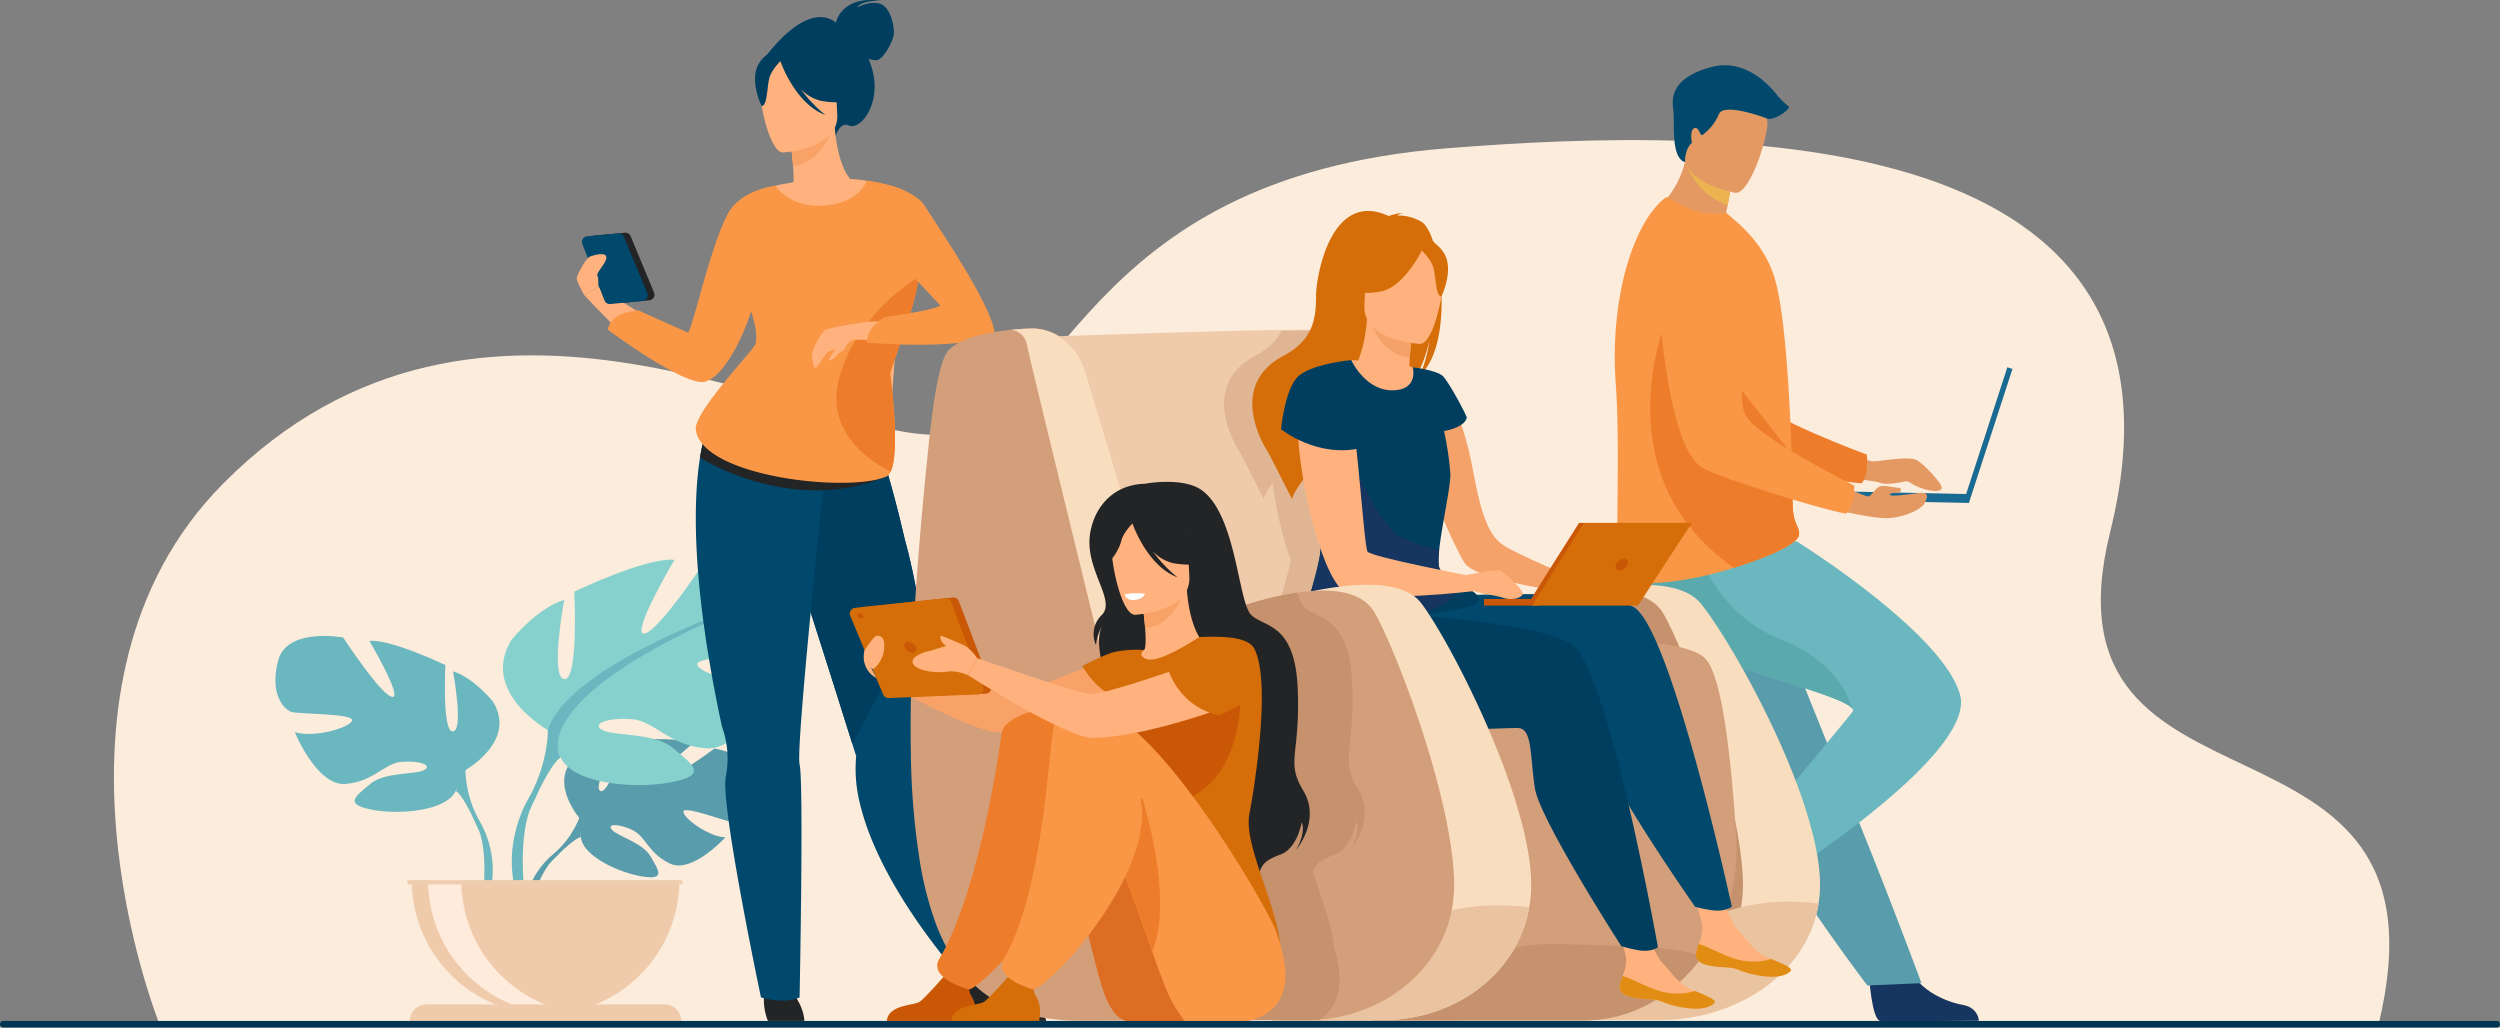 <svg xmlns="http://www.w3.org/2000/svg" width="847" height="348.131" viewBox="0 0 847 348.131">
    <rect x="0" y="0" width="847" height="348.131" fill="#808080" stroke="none"/>
    <defs>
        <style>
            .cls-2{fill:#599dad}.cls-3{fill:#6bb7bf}.cls-5{fill:#efcbab}.cls-8{fill:#163560}.cls-9{fill:#e49963}.cls-10{fill:#ed7d2b}.cls-12{fill:#f99746}.cls-14{fill:#196a93}.cls-15{fill:#00486c}.cls-16{fill:#232426}.cls-17{fill:#003e5f}.cls-18{fill:#ffb27d}.cls-19{fill:#f9a267}.cls-20{fill:#f9ddbf}.cls-21{fill:#c6916d}.cls-22{fill:#eac3a0}.cls-24{fill:#d39e7a}.cls-25{fill:#f4a269}.cls-26{fill:#e18c12}.cls-27{fill:#d56e09}.cls-28{fill:#ca5705}
        </style>
    </defs>
    <g id="Group_20594" transform="translate(-139.497 -265.116)">
        <g id="Group_20593" transform="translate(139.497 265.116)">
            <path id="Path_13430" fill="#fcecdb" d="M282.162 721.119s-46.381-114.681 21.472-183.158c87.518-88.322 200.615-14.5 243.052-16.648s44.827-86.9 171.624-97.02c98.04-7.826 259.049-8.443 224.7 130.014-26.116 105.267 119.185 50.742 90.894 167.034z" transform="translate(-228.092 -374.053)"/>
            <g id="Group_20583" transform="translate(93.294 187.435)">
                <g id="Group_20578" transform="translate(84.321 62.976)">
                    <path id="Path_13431" d="M774.508 1116.974s-11.035-12.874-.681-21.052c0 0 7.564-4.579 13.731-4.207 0 0-8.739 14.654-5.912 16.112s8.561-17.031 8.561-17.031 17.212-1.669 22.749.993c0 0-14.714 12.041-11.615 12.758s18.992-11.1 18.992-11.1 16.02 2.726 15.166 12.5-6.374 12.79-8.8 12.531-16.618-5.677-16.927-3.69 8.233 8.484 14.216 8.788c0 0-11.294 12.456-18.8 8.861s-8.148-9.293-12.826-11.43-8.673-2.131-6.742.048 10.4 4.3 13.076 9.031 5.077 7.926-2.689 6.757-20.389-6.851-20.944-13.358z" class="cls-2" transform="translate(-755.856 -1090.279)"/>
                    <g id="Group_20577" transform="translate(0 15.852)">
                        <path id="Path_13432" d="M817.137 1142.592s-43.511-1.677-53.12 10.767a31.468 31.468 0 0 1-8.664 12.16l-1.019 2.778s7.54-7.95 10.237-8.43c0 0-4.219-15.417 52.566-17.275z" class="cls-2" transform="translate(-745.365 -1142.517)"/>
                        <path id="Path_13433" d="M734.767 1215.8s-9.339 6.907-9.988 19.248l1.7.152s2.983-12.761 8.374-17.751-.086-1.649-.086-1.649z" class="cls-2" transform="translate(-724.779 -1192.799)"/>
                    </g>
                </g>
                <g id="Group_20580" transform="translate(0 28.022)">
                    <path id="Path_13434" d="M511.313 1020.555s17.554-9.831 9.362-23.172c0 0-6.554-8.192-13.575-10.3 0 0 3.745 19.895 0 20.363s-2.575-22.469-2.575-22.469-18.49-8.894-25.746-8.192c0 0 11.469 19.427 7.724 18.959s-16.619-20.129-16.619-20.129-18.959-3.511-22 7.724 1.872 16.852 4.681 17.554 20.831.468 20.363 2.809-12.639 6.086-19.427 3.979c0 0 7.49 18.49 17.32 17.554s12.873-7.021 18.959-7.49 10.533 1.17 7.49 2.809-13.341.537-18.256 4.715-8.894 6.753.234 8.626 25.513.7 28.789-6.319z" class="cls-3" transform="translate(-446.922 -975.096)"/>
                    <g id="Group_20579" transform="translate(9.62 11.754)">
                        <path id="Path_13435" d="M478.623 1013.829s49.153 15.916 54.77 33.7a37.334 37.334 0 0 0 4.681 17.086v3.511s-5.149-11.937-7.958-13.576c0 .005 11.001-15.443-51.493-40.721z" class="cls-3" transform="translate(-478.623 -1013.829)"/>
                        <path id="Path_13436" d="M669.137 1176.181s7.58 11.511 3.259 25.523l-1.95-.524s1.893-15.433-2.073-23.195.764-1.804.764-1.804z" class="cls-3" transform="translate(-609.686 -1125.391)"/>
                    </g>
                </g>
                <g id="Group_20582" transform="translate(77.105)">
                    <path id="Path_13437" fill="#86d1cd" d="M716.214 942.681s-23.14-12.958-12.341-30.545c0 0 8.639-10.8 17.895-13.575 0 0-4.937 26.225 0 26.842s3.393-29.619 3.393-29.619 24.374-11.725 33.939-10.8c0 0-15.118 25.608-10.182 24.991s21.906-26.534 21.906-26.534 24.991-4.628 29 10.182-2.468 22.214-6.171 23.14-27.459.617-26.842 3.7 16.661 8.022 25.608 5.245c0 0-9.873 24.374-22.832 23.14s-16.969-9.256-24.991-9.873-13.884 1.543-9.873 3.7 17.586.708 24.065 6.216 11.724 8.9-.309 11.37-33.63.926-37.95-8.33z" transform="translate(-701.002 -882.758)"/>
                    <g id="Group_20581" transform="translate(2.991 15.494)">
                        <path id="Path_13438" d="M809.163 933.815s-64.792 20.98-72.2 44.429c0 0 .308 10.49-6.171 22.523v4.628s6.788-15.735 10.49-17.894c.004-.001-14.497-20.365 67.881-53.686z" class="cls-3" transform="translate(-724.745 -933.815)"/>
                        <path id="Path_13439" d="M716.908 1147.824s-9.992 15.173-4.3 33.644l2.57-.69s-2.5-20.344 2.732-30.575-1.002-2.379-1.002-2.379z" class="cls-3" transform="translate(-710.857 -1080.873)"/>
                    </g>
                </g>
                <path id="Path_13440" d="M644.523 1293.247a45.328 45.328 0 0 0 45.328-45.327h-90.656a45.328 45.328 0 0 0 45.328 45.327z" class="cls-5" transform="translate(-552.985 -1137.105)"/>
                <path id="Path_13441" fill="#ffebdc" d="M668.357 1292.9a45.359 45.359 0 0 1-50.957-44.981h11.261a45.335 45.335 0 0 0 39.696 44.981z" transform="translate(-565.665 -1137.103)"/>
                <path id="Path_13442" d="M689.04 1392.049h-91.907a5.592 5.592 0 0 1 5.592-5.592h80.723a5.592 5.592 0 0 1 5.592 5.592z" class="cls-5" transform="translate(-551.549 -1233.6)"/>
                <path id="Rectangle_17406" fill="#efcdaf" d="M0 0H93.176V1.39H0z" transform="translate(44.72 110.815)"/>
            </g>
            <g id="Group_20585" transform="translate(547.082 22.108)">
                <path id="Path_13443" d="M2226.114 1343.137s.939 15.151 3.871 15.369c.39.029 14.867.029 14.867.029l18.481-.107s-.121-4.453-5.523-5.394-14.444-4.738-17.716-11.878c-3.443-7.513-13.98 1.981-13.98 1.981z" class="cls-8" transform="translate(-2139.973 -1034.704)"/>
                <path id="Path_13444" d="M2186.112 763.87s8.725 4.961 11.167 4.961 12.03-1.854 14.7-.488 7.51 6.86 8.418 8.655c1.632 3.227-6.57 1.8-10.448-.947a2.443 2.443 0 0 0-1.937-.4c-2.008.438-6.18 1.2-8.194.451-2.708-1-16.976-2.116-16.976-2.116z" class="cls-9" transform="translate(-2109.834 -634.622)"/>
                <path id="Path_13445" d="M1974.874 520.615s9.044 64.283 24.02 70.04c7.39 2.841 40.049 9.281 49.71 9.928 0 0 2.367-1.92 1.79-9.735 0 0-34.216-12.562-39.077-19.393-7.235-10.167 4.491-41.536-4.587-51.085s-24.368-13.653-31.856.245z" class="cls-10" transform="translate(-1964.976 -458.937)"/>
                <path id="Path_13446" d="M1958.413 900.856a112.693 112.693 0 0 0 8.835 12.641c9.721 12.271 20.3 22.39 22.146 31.954a43.269 43.269 0 0 0 1.709 6.122c.77 2.191 1.721 4.494 2.82 6.876 4.125 8.96 10.293 19 16.453 28.127 10.647 15.777 20.659 28.941 20.659 28.941l18.361-.783c-.735-1.84-8.743-23.624-19.456-50.245l-13.439-33.388q-.892-2.221-1.778-4.416c-1.364-3.392-2.707-6.732-4.019-9.984-10.058-25-18.071-44.9-18.071-44.9s-40.2-15.229-44.379-5.361c-3.442 8.137-.638 16.107 10.159 34.416z" class="cls-2" transform="translate(-1945.468 -703.747)"/>
                <path id="Path_13447" d="M2059.351 1211.692s-12.771 8.206-11.532 10.872c.165.354 7.223 12.995 7.223 12.995l9.1 16.084s3.829-2.276 2.018-7.452-2.9-14.921 1.734-21.259c4.883-6.668-8.543-11.24-8.543-11.24z" class="cls-8" transform="translate(-2015.727 -946.544)"/>
                <path id="Path_13448" d="M1995.165 987.706s-7.981-7.04-9.389-12.2c0 0 32.888-39.4 40.022-48.237.327-.4.244-.85-.188-1.338-5.386-6.073-65.226-18.418-73.046-30.586a37.7 37.7 0 0 1-5.054-11.65 27.544 27.544 0 0 1-.371-12.553l59.762-1.729s49.758 30.982 55.394 52.107-67.13 66.186-67.13 66.186z" class="cls-3" transform="translate(-1945.292 -708.133)"/>
                <path id="Path_13449" fill="#5aa9ad" d="M2027.67 932.177c-5.385-6.073-65.226-18.418-73.046-30.586a37.7 37.7 0 0 1-5.054-11.65v-7.563l25.4-3.995s7.2 22.164 28.536 30.475c19.981 7.785 23.765 21.599 24.164 23.319z" transform="translate(-1947.351 -714.384)"/>
                <path id="Path_13450" d="M2017.64 463.84c-12.09 3.125-32.132-8.076-32.132-8.076s7.782-5.231 10.666-16.72c.147-.579.277-1.172.4-1.781 1.267-.269 3.654-.776 6.209-1.316l9.234 8.273a79.483 79.483 0 0 1-1.365 9.339c-.2 1.031-.429 2.136-.7 3.314a28.481 28.481 0 0 1 7.688 6.967z" class="cls-9" transform="translate(-1972.383 -406.213)"/>
                <path id="Path_13451" d="M1942.583 548.455c1.731 23.291-.546 58.714 1.418 64.848 1.7 5.293 21.013 2.147 28.724.379 2.854-.654 6.31-1.588 9.881-2.692 9.958-3.084 20.81-7.487 21.974-10.756a2.72 2.72 0 0 0 .107-.376 2.985 2.985 0 0 0-.021-1.37c-.388-1.666-1.883-3.469-2.06-7.594-.2-4.606-.167-10.031-.34-15.864-.009-.657-.017-1.373-.089-2.027v-.239c0-.126-.006-.248-.009-.373-.167-6.5-.508-13.344-.9-20.126-.25-4.26-.54-8.478-.875-12.52-.869-10.434-2.039-19.712-3.588-25.578-2.531-9.562-8.114-15.8-13.2-20.368l-3.675-3.153a21.25 21.25 0 0 1-13.335-1.776c-4.746-2.254-6.386-3.869-7.212-3.26-10.961 8.457-18.845 34.372-16.8 62.845z" class="cls-12" transform="translate(-1942.259 -440.715)"/>
                <path id="Path_13452" d="M2010.169 692.741c9.959-3.084 20.81-7.487 21.974-10.756a2.689 2.689 0 0 0 .108-.376c-.006-.457-.012-.914-.021-1.37-.388-1.666-1.884-3.469-2.06-7.594-.2-4.606-.167-10.031-.341-15.864-.009-.657-.017-1.373-.089-2.026v-.239c0-.125-.006-.247-.009-.373l-40.26-51.293s-27.071 56.35 20.698 89.891z" class="cls-10" transform="translate(-1969.822 -522.466)"/>
                <path id="Path_13453" fill="#ebb451" d="M2036.494 444.22a79.526 79.526 0 0 1-1.366 9.339c-9.018-2.914-13.107-11.06-14.473-14.515.147-.579.277-1.172.4-1.781 1.266-.269 3.654-.776 6.209-1.316z" transform="translate(-1996.864 -406.213)"/>
                <path id="Path_13454" d="M2036.427 400.1s-19.665-3.282-17.433-15.5 1.2-20.865 13.847-19.286 14.231 6.684 14.478 10.943-5.719 24.384-10.892 23.843z" class="cls-9" transform="translate(-1995.585 -356.889)"/>
                <g id="Group_20584" transform="translate(69.891 102.317)">
                    <path id="Rectangle_17407" d="M0 0H1.823V47.746H0z" class="cls-14" transform="rotate(-161.99 28.687 19.02)"/>
                    <path id="Rectangle_17408" d="M0 0H50.103V2.997H0z" class="cls-14" transform="rotate(-178.777 25.291 22.72)"/>
                </g>
                <path id="Path_13455" d="M2175.873 810.067s16.095 4.244 22.131 3.8 11.056-3.316 11.815-4.815 2.355-4.157-1.754-3.666-9.719 1.364-9.893.574 3.35-.714 3.35-.714 1.065-1.549-.276-1.6-5.253-1.118-6.706-.391-2.794 3.409-3.856 3.3-13.469-5.589-13.469-5.589z" class="cls-9" transform="translate(-2104.979 -660.454)"/>
                <path id="Path_13456" d="M1988.025 532.724s1.9 64.888 16.153 72.262c7.031 3.639 38.781 13.64 48.312 15.348 0 0 2.564-1.647 2.853-9.478 0 0-32.623-16.257-36.7-23.583-6.069-10.9 9.043-40.788 1.073-51.28s-22.716-16.257-31.691-3.269z" class="cls-12" transform="translate(-1974.136 -468.408)"/>
                <path id="Path_13457" d="M2011.141 370.8s-.225-4.191 2.361-6.592c0 0-.9-4.2.762-4.895s2.009 2.84 2.77 2.286a16.974 16.974 0 0 0 5.61-7.065c1.455-3.879 14.766.819 16.318 1.518s6.538-1.864 7.508-3.942a29.2 29.2 0 0 1-4.017-3.878c-1.246-1.662-9.974-12.883-22.164-9.7s-13.853 9-13.16 13.991-.981 16.603 4.012 18.277z" class="cls-15" transform="translate(-1987.35 -337.968)"/>
            </g>
            <g id="Group_20586" transform="translate(195.394)">
                <path id="Path_13458" d="M798.517 525.918l10.492-1a1.927 1.927 0 0 1 1.962 1.179l7.921 19.067a1.926 1.926 0 0 1-1.6 2.656l-10.917 1.043a1.927 1.927 0 0 1-1.976-1.214l-7.5-19.108a1.927 1.927 0 0 1 1.618-2.623z" class="cls-16" transform="translate(-792.704 -446.069)"/>
                <path id="Path_13459" d="M1069.392 934.721l-5.568 2.955s-30.1-31.92-37.34-62.55a47.629 47.629 0 0 1-1.26-15.98s-.437-1.387-1.2-3.84l-.1-.327c-.335-1.076-.737-2.342-1.184-3.776-1.453-4.629-3.45-10.963-5.725-18.173-5.24-16.595-17.223-54.021-22.344-69.588l36.805-13.316s4.181 9.533 10.188 35.444c.925 3.382 1.852 7.122 2.718 11.2.982 4.615 1.9 9.661 2.66 15.113a232.063 232.063 0 0 1 2.207 31.025c.02 4.636-.093 9.444-.368 14.4a63.552 63.552 0 0 0 1.353 14c4.631 25.206 19.158 63.413 19.158 63.413z" class="cls-15" transform="translate(-930.543 -602.939)"/>
                <path id="Path_13460" d="M1238.291 1369.452h-29.756s-1.112-4.746.842-7.976c1.729-2.857 1.066-4.485-.214-6.849a11.558 11.558 0 0 0 5.012.944 10.486 10.486 0 0 0 4.425-1.557c1.281 1.46 6.764 7.675 8.478 8.906 1.943 1.398 10.614.901 11.213 6.532z" class="cls-16" transform="translate(-1079.289 -1023.568)"/>
                <path id="Path_13461" d="M1047.036 811.878l-23.117 43.1c-.335-1.076-.737-2.342-1.184-3.776-1.453-4.629-3.45-10.963-5.725-18.173-5.24-16.595-17.223-54.021-22.344-69.588l36.805-13.316s4.181 9.533 10.188 35.444c.925 3.382 1.852 7.122 2.718 11.2.981 4.611 1.897 9.657 2.659 15.109z" class="cls-17" transform="translate(-930.543 -602.939)"/>
                <path id="Path_13462" d="M805.56 602.032c-.185.159-9-8.857-13.714-13.852l4.717-2.872 25.758 16.17z" class="cls-18" transform="translate(-789.272 -488.14)"/>
                <path id="Path_13463" d="M992.415 1371.122a19.249 19.249 0 0 0 1.247 9.315h12.329s.092-3.681-3.048-8.3-10.528-1.015-10.528-1.015z" class="cls-16" transform="translate(-928.891 -1034.553)"/>
                <path id="Path_13464" d="M1018.465 272.781c.167-.788 2.268-9.228 15.364-7.409 0 0-6.535-.351-8.13 2.271 0 0 4.964-2.719 8.319-.982s4.357 8.318 4.023 10.368-3.455 8.3-5.805 8.469a6.977 6.977 0 0 1-2.73-.471 31.035 31.035 0 0 1 1.205 3.426c3.339 11.567-3.831 21.056-8.029 19.14-2.692-1.229-4.327 3.445-4.327 3.445l-23.541-26.953s13.686-19.076 23.651-11.304z" class="cls-17" transform="translate(-930.645 -265.116)"/>
                <path id="Path_13465" d="M993.358 444.364a33.632 33.632 0 0 0 11.756 5c18.12 4.187 25.064-11.128 27.673-21.641a15.577 15.577 0 0 0-6.139-1.886c-1.31-.154-2.687-.257-3.828-.313-2.035-1.559-5.066-7.937-5.737-17.841l-.852.229-14.281 3.909s.654 4.54.975 8.831c.248 3.357.287 6.566-.349 7.351-1.114.242-1.783.4-1.783.4a.036.036 0 0 1-.007.013 91.925 91.925 0 0 0-7.428 15.948z" class="cls-18" transform="translate(-929.632 -364.421)"/>
                <path id="Path_13466" d="M1021.666 412.358s.656 4.536.974 8.831c8.091-.81 11.846-8.513 13.308-12.739z" class="cls-19" transform="translate(-949.349 -364.953)"/>
                <path id="Path_13467" d="M995.347 359.688s19.2-1.059 18.36-13.009 1.067-20.134-11.231-19.962-14.355 4.9-15.043 8.956 2.896 23.983 7.914 24.015z" class="cls-18" transform="translate(-925.445 -308.021)"/>
                <path id="Path_13468" d="M984.114 323.337c2.707-3.807 5-3.179 6.337-2.189a13.442 13.442 0 0 1 17.438 1.522 22.882 22.882 0 0 0 8.433 12.949s-3.341 2.41-11.55.916a13.733 13.733 0 0 1-6.851-4.037 44.853 44.853 0 0 0 8.376 8.854c-9.946-3.759-14.773-16.872-15.26-18.261-1.1 1.136-3.24 3.586-3.783 5.875-.738 3.111-.719 9.406-2.559 9.323-.001.001-4.641-9.243-.581-14.952z" class="cls-17" transform="translate(-922.033 -302.37)"/>
                <path id="Path_13469" d="M950.454 467.025s31.285-7.6 44.889 3.624l-6.8 94.813-61.186-14.781s1.722-6 13.454-21.953 6.631-39.355 9.643-61.703z" class="cls-18" transform="translate(-883.661 -404.002)"/>
                <path id="Path_13470" d="M960.992 744.56s-.036.321-.1.934c-.028.263-.064.582-.1.953-.263 2.457-.761 7.173-1.4 13.3-1.679 16.08-4.314 41.906-6.109 62.292-1.4 15.938-2.3 28.553-1.815 30.578 1.449 6.095 0 78.958 0 78.958-5.2 2.494-13.085 0-13.085 0s-13.852-65.66-11.913-74.786a31.43 31.43 0 0 0-1.3-16.916c-10.755-50.088-9.578-77.848-7.442-91.138a56.009 56.009 0 0 1 1.84-8.115 16.94 16.94 0 0 1 .737-1.994 50.619 50.619 0 0 1 40.687 5.934z" class="cls-15" transform="translate(-875.96 -593.654)"/>
                <path id="Path_13471" d="M984.11 758.927a60.349 60.349 0 0 1-21.46 4.638 71.919 71.919 0 0 1-17.659-1.676 81.309 81.309 0 0 1-24-9.337 56.024 56.024 0 0 1 1.84-8.115c7.223-5.142 25.081-.222 39.67 5.234q.781.295 1.554.59c11.173 4.272 20.055 8.666 20.055 8.666z" class="cls-16" transform="translate(-879.225 -597.468)"/>
                <path id="Path_13472" d="M923.61 499.352c-1.509 11.406-7.552 25.364-9.71 32.877 0 0 3.607 26.084.163 33.246a3.168 3.168 0 0 1-1.469 1.646c-12.758 5.557-62.444.161-64.541-15.867-.762-5.823 18.925-26.308 20.072-28.793.477-1.028.984-4.361-1.324-11.268-3.272 10.087-9.314 21.734-15.393 23.721-6.679 2.186-33.091-17.5-33.091-17.5s-.152-2.391 3.186-4.652c2.147-1.454 7.078-1.944 7.078-1.944l16.889 7.558c2.119-3.626 7.4-28.716 13.3-40.041 4.433-8.514 16.268-9.747 16.268-9.747s4.926 7.813 16.839 6.7 14.092-8.4 14.092-8.4 10.566 1.4 13.821 4.031c.561.463 5.801 13.49 3.82 28.433z" class="cls-12" transform="translate(-807.71 -405.662)"/>
                <path id="Path_13473" d="M1091.424 606.724s3.607 26.084.163 33.246c-9.3-4.666-21.41-14.736-17.723-30.472 5.355-22.862 27.27-35.651 27.27-35.651-1.509 11.406-7.552 25.364-9.71 32.877z" class="cls-10" transform="translate(-985.234 -480.157)"/>
                <path id="Path_13474" d="M1064.49 624.409s-13.232 1.918-14.288 2.9-4.707 6.727-4.257 8.724.4 4.054 1.213 3.912 3.452-5.215 4.451-5.448 1.822-.917 1.943-.471-2.031 2.58-1.925 3.187 1.8-.1 2.562-1.281 2.661-1.761 2.946-2.494 1.6-3.163 3.378-3.051 3.977-5.978 3.977-5.978z" class="cls-18" transform="translate(-966.234 -515.375)"/>
                <path id="Path_13475" d="M1109.9 622.692l-12.874.521-4.405 6 17.51.586z" class="cls-18" transform="translate(-998.774 -514.179)"/>
                <path id="Path_13476" d="M1107.14 466.9s15.345 1.821 19.57 8.4c5.342 8.32 24.215 35.911 23.809 44.261 0 0-11.758 4.684-43.367 2.173 0 0-.574-4.781 6.075-8.617 0 0 16.969-2.324 18.839-3.971l-12.6-13.389z" class="cls-12" transform="translate(-1008.884 -405.662)"/>
                <path id="Path_13477" d="M790.985 526.6l10.492-1a1.926 1.926 0 0 1 1.962 1.179l7.921 19.067a1.926 1.926 0 0 1-1.6 2.656l-10.917 1.043a1.926 1.926 0 0 1-1.976-1.214l-7.5-19.107a1.926 1.926 0 0 1 1.618-2.624z" class="cls-15" transform="translate(-787.458 -446.546)"/>
                <path id="Path_13478" d="M785.938 562.757s-2.771-4.779-2.563-5.956 3.075-6.638 4.548-7.18c2.631-.97 6.326-1.57 5.31 1.2-.671 1.829-3.325 4.479-2.863 5.31s.285 3.754.285 3.754z" class="cls-18" transform="translate(-783.364 -462.717)"/>
            </g>
            <g id="Group_20591" transform="translate(308.509 71.482)">
                <path id="Path_13479" d="M1932.209 1025.961c-3.759 24.092-28.345 39.435-53.562 39.435H1828.7l3.906-140.425s47.655-15.3 59.624-.745c10.486 12.747 38.923 63.206 40.418 93.071a42.215 42.215 0 0 1-.439 8.664z" class="cls-20" transform="translate(-1624.59 -791.315)"/>
                <path id="Path_13480" d="M1732.883 945.243s67.377-34.391 80.139-11.926c6.777 11.928 25.424 59.516 26.8 89.381 1.338 29.018-23.8 48.1-49.664 48.1h-45.931z" class="cls-21" transform="translate(-1557.85 -796.717)"/>
                <path id="Path_13481" d="M1440.632 760.671c-.568 2.923-6.023 5.635-14.118 8.034q-2.14.635-4.513 1.241c-27.552 7.037-76.354 10.966-81.006 8.89-6.428-2.868-45.879-143.037-45.879-143.037s37.659-1.415 67.567-2.105c10.232-.233 19.554-.382 26.153-.363a16.261 16.261 0 0 1 2.269.158 10.772 10.772 0 0 1 6.655 3.4c4.815 5.175 6.009 15.4 10.467 26.694 4.408 11.171 9.818 25.112 14.949 38.948 1.322 3.565 2.626 7.123 3.89 10.627q.536 1.483 1.061 2.951c7.583 21.223 13.423 39.827 12.505 44.562z" class="cls-5" transform="translate(-1252.931 -593.07)"/>
                <path id="Path_13482" d="M1990.616 1272.385c-3.759 24.092-28.345 39.435-53.562 39.435h-24.5c16.339-11.074 31.111-45.201 78.062-39.435z" class="cls-22" transform="translate(-1682.997 -1037.739)"/>
                <path id="Path_13483" fill="#e0b594" d="M1575.1 716.479c-1.252-.205-2.867-.471-4.7-.781a4.276 4.276 0 0 1-.865-1.177c-.737-1.621-.233-6.278.613-11.62-5.131-13.836-10.542-27.777-14.949-38.948-4.458-11.3-5.652-21.518-10.467-26.694a10.771 10.771 0 0 0-6.655-3.4c-3.976.055-8.173.125-12.5.2-1.538 3.05-4.189 5.928-8.769 8.339-20.432 10.755-5.275 32.919-5.275 32.919.147.1 8.109 15.925 8.109 15.925-.028-1.106 1.044-3.083 2.881-5.6 1.355 9.461 3.56 19.122 6.2 26.037-1.444 7.306-5.148 18.188-7.132 26.511-1.587 6.638-2.077 11.642.543 11.888a5.975 5.975 0 0 0 .972 0 13.528 13.528 0 0 0 1.6 7.278c5.12 9.9 29.752 11.681 48.791 11.716 8.1-2.4 13.551-5.112 14.118-8.034.906-4.738-4.934-23.338-12.515-44.559z" transform="translate(-1399.902 -593.436)"/>
                <path id="Path_13484" d="M1705.878 1086.173c-9.642 13.4-24.43 21.981-40.9 21.715l-70.819.036-33.93.017 38.171-125.728s96.623-9.613 108.536 3.206c5.533 5.951 8.638 32.9 10.378 60.069a62.759 62.759 0 0 1-11.436 40.685z" class="cls-24" transform="translate(-1437.588 -833.668)"/>
                <path id="Path_13485" d="M1783.755 1323.114c-9.642 13.4-24.43 21.981-40.9 21.715l-70.819.036c8.333-7 34.542-26.846 62.6-25.907 21.272.712 38.164.408 49.119 4.156z" class="cls-21" transform="translate(-1515.465 -1070.609)"/>
                <g id="Group_20590" transform="translate(115.788)">
                    <path id="Path_13486" d="M1727.861 700.181s5.884 8.707 9.24 27.011c2.939 16.031 5.516 21.95 9.761 25.237s27.894 12.994 27.894 12.994l-1.768 4.143s-34.663-4.721-38.556-10.514-18.738-40.021-17.585-47.9 11.014-10.971 11.014-10.971z" class="cls-25" transform="translate(-1662.423 -639.634)"/>
                    <g id="Group_20587" transform="translate(148.453 227.811)">
                        <path id="Path_13487" d="M2028.708 1275.308c-.312 3.381 4.4 4.2 9.845 4.474s3.8 1.388 11.274 2.741 10.464-.691 11-1.7c.482-.9-2.991-2.3-6.693-3.879-.466-.2-.932-.4-1.4-.605-4.166-1.832-6.5-5.568-9.75-9.032-3.077-3.281-6-13.786-6-13.786l-10.151-2.168s2.85 9.454 3.839 13.491c.582 2.374-.277 5.028-1.039 7.048a13.288 13.288 0 0 0-.925 3.416z" class="cls-18" transform="translate(-2026.842 -1251.354)"/>
                        <path id="Path_13488" d="M2042.8 1326.924c5.451.272 3.8 1.388 11.274 2.741s10.464-.691 11-1.7c.482-.9-2.991-2.3-6.693-3.879l-.057.063a21.272 21.272 0 0 1-11.315.135c-4.942-1.342-9.72-4.295-13.124-5.249a13.279 13.279 0 0 0-.934 3.415c-.303 3.381 4.403 4.203 9.849 4.474z" class="cls-26" transform="translate(-2031.093 -1298.496)"/>
                    </g>
                    <path id="Path_13489" d="M1669.5 916.163s67.456-5.077 80.155 2.938 33.067 101.371 33.067 101.371a8.285 8.285 0 0 1-4.065 1.311c-2.611.283-8.362-1.252-8.362-1.252s-29.271-41.771-31.333-52.294-1.558-19.913-6.253-20.164-63.219 7.115-72.072-8.481-1.534-31.033-1.534-31.033z" class="cls-15" transform="translate(-1620.271 -784.775)"/>
                    <g id="Group_20588" transform="translate(122.641 238.645)">
                        <path id="Path_13490" d="M1943.652 1311.011c-.312 3.381 4.394 4.2 9.846 4.474s3.8 1.388 11.274 2.741 10.463-.692 11-1.7c.481-.9-2.991-2.3-6.693-3.879-.466-.2-.932-.4-1.4-.605-4.166-1.831-6.5-5.567-9.751-9.031-3.076-3.281-6-13.786-6-13.786l-10.151-2.168s2.85 9.454 3.84 13.491c.582 2.374-.277 5.028-1.039 7.048a13.27 13.27 0 0 0-.926 3.415z" class="cls-18" transform="translate(-1941.785 -1287.057)"/>
                        <path id="Path_13491" d="M1957.75 1362.627c5.451.272 3.8 1.388 11.274 2.741s10.464-.692 11-1.7c.481-.9-2.992-2.3-6.693-3.879l-.058.063a21.27 21.27 0 0 1-11.315.135c-4.942-1.342-9.72-4.295-13.124-5.249a13.25 13.25 0 0 0-.934 3.416c-.308 3.379 4.4 4.201 9.85 4.473z" class="cls-26" transform="translate(-1946.037 -1334.198)"/>
                    </g>
                    <path id="Path_13492" d="M1612.568 947.392s59.924 2.836 72.3 11.339 29.1 102.581 29.1 102.581a8.287 8.287 0 0 1-4.113 1.152c-2.62.181-8.306-1.577-8.306-1.577s-27.623-42.878-29.274-53.473-.782-19.958-5.464-20.393-63.448 4.649-71.687-11.279 17.444-28.35 17.444-28.35z" class="cls-17" transform="translate(-1576.548 -811.824)"/>
                    <path id="Path_13493" d="M1595.028 504.367a15.539 15.539 0 0 0-8.286-2.165 3.932 3.932 0 0 1 1.826-.722c-1.423-.31-4.724.9-4.724.9-19.469-9.032-24.572 20.182-24.608 27.046s-.513 14.735-10.9 20.2c-20.432 10.754-5.275 32.917-5.275 32.917.148.1 8.111 15.927 8.111 15.927-.136-5.558 27.3-33.01 41.175-40.854 3.555-4.55 5.267-12.892 5.4-13.549-1 6.638-2.4 10.306-3.556 12.347 11.951-9.614 7.886-47.396.837-52.047z" class="cls-27" transform="translate(-1537.656 -500.665)"/>
                    <path id="Path_13494" d="M1647.844 667.131s5.291.229 10.87.759c3.792.36 7.838.778 9.975 1.671 5.281 2.208 4.727 11.558-6.355 9.827s-15.268-9.488-14.49-12.257z" class="cls-18" transform="translate(-1614.342 -616.614)"/>
                    <path id="Path_13495" d="M1669.612 641.909c.065.034 1.581 8.043-5.676 7.723-4.763-.21-15.037-5.974-14.13-10.052.431-1.939 4.031-6.969 4.755-18.45l.867.232 14.58 3.911s-.646 4.627-.948 9.007c-.254 3.677-.26 7.18.552 7.629z" class="cls-18" transform="translate(-1615.733 -584.573)"/>
                    <path id="Path_13496" d="M1683.043 625.8s-.647 4.627-.948 9.007c-8.252-.784-12.12-8.618-13.632-12.917z" class="cls-25" transform="translate(-1628.767 -585.105)"/>
                    <path id="Path_13497" d="M1653.3 547.812s-3.876-7.135-4.526-13.058c-.464-4.229 2.7-19.579 18.116-16.31a21.2 21.2 0 0 1 8.55 3.9c3.228 2.508 7.778 7.762 1.422 20.916l-1.721 4.472z" class="cls-27" transform="translate(-1615.025 -512.733)"/>
                    <path id="Path_13498" d="M1681.526 571.988s-19.583-.981-18.784-13.167-1.191-20.52 11.346-20.408 14.659 4.92 15.382 9.053-2.829 24.463-7.944 24.522z" class="cls-18" transform="translate(-1624.766 -526.956)"/>
                    <path id="Path_13499" d="M1668.9 532.914s-6.309 13.938-14.669 15.5-11.779-.874-11.779-.874a23.329 23.329 0 0 0 8.53-13.244s14.335-8.456 17.918-1.382z" class="cls-27" transform="translate(-1610.652 -521.163)"/>
                    <path id="Path_13500" d="M1724.98 538.084s3.787 3.458 4.556 6.626.781 9.585 2.657 9.492c0 0 4.683-9.448.514-15.246-4.42-6.149-7.727-.872-7.727-.872z" class="cls-27" transform="translate(-1668.133 -525.261)"/>
                    <path id="Path_13501" d="M1646.508 749.023c-1.585 1.895-6.533 2.476-11.822 3.346-4.161.687-8.533 1.549-11.641 3.375-7.059 4.144-30.123 18.152-36.883 17.515-2.621-.247-2.13-5.25-.543-11.888 2.5-10.484 7.73-25.042 7.73-31.373 0-3.455 1.15-11.631 2.685-20.978q.187-1.13.38-2.28c3.036-18.174 7.242-39.6 7.242-39.6s4.69 10.234 13.83 10.234 7.015-7.8 7.015-7.8 8.339.981 10.309 3.1 6.967 11.3 7.959 13.8c0 0 .2 3.183-7.68 4.7a103.4 103.4 0 0 1 2.147 14.4c.169 4.255-2.9 17.573-3.787 25.857-.313 2.934-.355 5.236.122 6.281.61 1.338 2.582 2.671 4.826 3.978 4.453 2.584 9.991 5.08 8.111 7.333z" class="cls-17" transform="translate(-1570.153 -616.617)"/>
                    <path id="Path_13502" d="M1638.4 819.882c5.059 8.625-13.719 11.218-16.828 13.044-7.059 4.144-28.647 19.171-35.407 18.534-2.621-.247-2.13-5.25-.543-11.888 2.5-10.484 7.73-25.042 7.73-31.373 0-3.455 1.15-11.631 2.685-20.978l8.137-7.813s8.719 22.535 17.03 26.228a69.9 69.9 0 0 0 12.249 3.987c-.313 2.934-.355 5.236.122 6.281.604 1.338 2.576 2.67 4.825 3.978z" class="cls-8" transform="translate(-1570.153 -694.818)"/>
                    <path id="Path_13503" d="M1603.792 686.808s-6.957-4.225-13.684 3.79 4.781 65.307 14.748 68.25c11.071 3.269 43.054-.523 43.054-.523l-.616-5s-34.047-6.528-35.462-8.347-4.503-57.246-8.04-58.17z" class="cls-18" transform="translate(-1572.791 -629.544)"/>
                    <path id="Path_13504" d="M1593.425 667.131s-14.288 1.289-18.437 5.988-5.363 17.434-5.363 17.434 12.583 10.157 27.742 6.216z" class="cls-17" transform="translate(-1559.923 -616.614)"/>
                    <g id="Group_20589" transform="translate(78.458 105.693)">
                        <path id="Rectangle_17409" d="M0 0H18.872V2.23H0z" class="cls-28" transform="translate(0 25.765)"/>
                        <path id="Path_13505" d="M1845.173 876.639c.184-.738 17.349-27.69 17.349-27.69h38.19l-19.155 26.966z" class="cls-28" transform="translate(-1830.309 -848.949)"/>
                        <path id="Path_13506" d="M1850.468 876.944c.185-.738 17.4-27.995 17.4-27.995h36.532l-18.224 27.995z" class="cls-27" transform="translate(-1833.997 -848.949)"/>
                        <path id="Path_13507" d="M1947.238 890.834a3.05 3.05 0 0 1-2.658 1.977 1.362 1.362 0 0 1-1.3-1.977 3.049 3.049 0 0 1 2.658-1.978 1.362 1.362 0 0 1 1.3 1.978z" class="cls-28" transform="translate(-1898.567 -876.745)"/>
                    </g>
                    <path id="Path_13508" d="M1774 903.688s11.085-2.146 12.337-1.609 8.225 6.794 7.51 8.046-3.576 2.146-6.795 1.073-10.192-1.609-11.443-3.218a10.5 10.5 0 0 1-1.609-4.292z" class="cls-18" transform="translate(-1702.28 -780.202)"/>
                </g>
                <path id="Path_13509" d="M1628.774 1027.222c-4.051 23.367-26.275 38.175-49.057 38.175h-45.932l3.593-140.425s43.824-15.3 54.831-.745c9.644 12.747 35.795 63.206 37.171 93.071a45.476 45.476 0 0 1-.606 9.924z" class="cls-20" transform="translate(-1419.172 -791.315)"/>
                <path id="Path_13510" d="M1649.835 1276.491c-4.051 23.367-26.275 38.175-49.057 38.175h-36.756c17.205-11.666 40.37-43.882 85.813-38.175z" class="cls-22" transform="translate(-1440.233 -1040.584)"/>
                <path id="Path_13511" d="M1294.506 866q-.516.038-1.031.067-1.089.058-2.186.075c-.241 0-.485.006-.729.006h-45.932v-.022l-2.651.033c-4.729.058-9.67.113-14.252.152q-1.152.012-2.269.019l-.825.005c-4.527.03-8.531.044-11.386.025a75.845 75.845 0 0 1-11.359-.875 50.734 50.734 0 0 1-12.658-3.621 41.253 41.253 0 0 1-4.025-2.044 39.622 39.622 0 0 1-4.981-3.4 44.919 44.919 0 0 1-10.6-12.442 68.074 68.074 0 0 1-5.5-12 116 116 0 0 1-4.832-19.252 250.112 250.112 0 0 1-3.078-36.252q-.183-8.4-.028-17.72.245-14.9 1.33-32.273c1.009-16.282 2.552-34.243 4.591-54.013 1.859-18.058 4-30.68 7.123-33.556 4.6-4.242 14.2-5.948 20.875-6.632h.006c4.145-.424 7.156-.457 7.156-.457 8.156 0 15.407 5.857 18.025 14.559 5.33 17.719 14.847 49.4 24.751 82.538l.149.5 1.709 5.723c.086.291.175.582.263.873.557-.249 1.136-.51 1.734-.773a.433.433 0 0 1 .061-.028c2.375-1.052 5.062-2.205 7.962-3.38q2.256-.914 4.668-1.842c4.532-1.737 9.425-3.455 14.384-4.934 2.2-.659 4.416-1.272 6.619-1.815 2.828-.7 5.635-1.294 8.369-1.734l.238-.039c.324-.052.646-.1.967-.147 11.794-1.731 22.028-.529 26.261 6.94 6.777 11.963 25.422 59.69 26.8 89.642 1.275 27.623-21.311 46.266-45.719 48.094z" class="cls-24" transform="translate(-1156.107 -592.024)"/>
                <path id="Path_13512" d="M1298.85 741.635s-23.575-96.044-25.276-104.116a6.094 6.094 0 0 0-5.448-5.232c4.144-.424 7.158-.456 7.158-.456 8.157 0 15.406 5.838 18.024 14.515 5.709 18.926 16.223 53.826 26.872 89.373-.538-.019-21.33 5.916-21.33 5.916z" class="cls-20" transform="translate(-1234.132 -592.026)"/>
                <path id="Path_13513" d="M1504.773 993.241c-6.309-10.428-1.011-12.384-1.978-35.745s-11.844-21.429-16.357-25.945a12.177 12.177 0 0 1-2.188-4.8c-.321.047-.643.094-.967.147-.066.011-.144.022-.238.039-2.735.44-5.541 1.033-8.369 1.734-2.2.543-4.419 1.155-6.619 1.815-4.959 1.479-9.852 3.2-14.384 4.934q-2.41.923-4.669 1.842c-3.9 24.505-9.943 134.322-9.943 134.322.05.052.1.1.146.152 4.931-.044 10.262-.1 15.332-.163.723-.012 1.44-.02 2.152-.028v.022h34.662c.047-.025.094-.055.141-.083l.094-.058c9.309-5.774 7.231-17.357 5.039-24.619-.884-7.765-4.313-16.861-7.117-25.317.87-2.573 2.091-4.045 7.336-5.981 5.826-2.147 7.355-11.317 7.355-11.317 1.557 4.1-2 9.76-2.1 9.909.209-.237 8.911-10.554 2.672-20.86z" class="cls-21" transform="translate(-1353.193 -797.448)"/>
            </g>
            <g id="girl_2" transform="translate(287.922 163.252)">
                <path id="Path_13514" d="M1201.272 989.856s-34.968 15.234-41.315 14.958S1114.5 992.9 1114.5 992.9l1 6.729s30.184 17.36 40.737 18.344c10.389.97 45.913-9.324 49.343-11.5s5.659-14.418-4.308-16.617z" class="cls-19" transform="translate(-1106.538 -933.173)"/>
                <path id="Path_13515" d="M1374.573 803.71s12.9-2.45 19.325 2.242c11.637 8.5 12.262 37.8 16.625 42.164s14.876 2.5 15.812 25.087-4.186 24.473 1.914 34.554-2.581 20.172-2.581 20.172 3.555-5.565 2.032-9.582c0 0-1.48 8.866-7.113 10.943s-6.465 3.6-7.365 6.649c0 0-48.048-24.62-48.1-42.084s-9.456-34.761-4.838-42.329a16.74 16.74 0 0 0-2.309 6.839 9 9 0 0 1 2.031-10.25c4.8-4.942-5.633-15.168-4.088-27.013 1.062-8.13 6.768-17.037 18.655-17.392z" class="cls-16" transform="translate(-1274.585 -803.071)"/>
                <path id="Path_13516" d="M1386.435 960.5a33.642 33.642 0 0 0 11.756 5c18.121 4.187 25.065-11.128 27.673-21.641a15.563 15.563 0 0 0-6.139-1.886c-1.31-.155-2.687-.257-3.828-.314-2.034-1.558-5.067-7.937-5.737-17.84l-.852.229-14.281 3.909s.654 4.54.975 8.83c.248 3.358.287 6.567-.349 7.352-1.114.242-1.783.4-1.783.4a.039.039 0 0 1-.007.014 91.914 91.914 0 0 0-7.428 15.947z" class="cls-18" transform="translate(-1295.95 -887.176)"/>
                <path id="Path_13517" d="M1414.741 928.491s.656 4.536.975 8.83c8.091-.81 11.845-8.513 13.307-12.738z" class="cls-19" transform="translate(-1315.666 -887.708)"/>
                <path id="Path_13518" d="M1388.423 875.82s19.2-1.06 18.361-13.009 1.066-20.134-11.231-19.963-14.354 4.9-15.042 8.956 2.895 23.984 7.912 24.016z" class="cls-18" transform="translate(-1291.764 -830.776)"/>
                <path id="Path_13519" d="M1374.427 839.47c2.707-3.807 5-3.179 6.337-2.188a13.442 13.442 0 0 1 17.436 1.518 22.88 22.88 0 0 0 8.433 12.949s-3.341 2.41-11.55.916a13.73 13.73 0 0 1-6.851-4.037 44.867 44.867 0 0 0 8.376 8.855c-9.947-3.76-14.773-16.873-15.26-18.261-1.1 1.135-3.24 3.585-3.783 5.875-.738 3.112-3.922 7.975-5.762 7.893-.003.002-1.437-7.812 2.624-13.52z" class="cls-16" transform="translate(-1285.587 -825.125)"/>
                <path id="Path_13520" d="M1404.43 1035.875c1.734-8.866 7.389-44.286 1.734-55.684-2.031-4.095-10-4.464-18.743-4.1-2.721 1.756-13.087 8.393-17.345 7.565-.046-.009-.129-.029-.239-.056-2.005-.5-2.762-1.91-1.089-3.124a38.183 38.183 0 0 0-9.708.595c-3.037.572-11.23 4.811-11.23 4.811s4.126 7.453 10.209 10.026c-1.034 9.253.5 13.336 10.1 34.709 8.112 18.066-1.094 34.332-1.094 34.332s47.752 38.394 48.018 18.845c.203-14.724-12.829-36.588-10.613-47.919z" class="cls-27" transform="translate(-1269.047 -923.508)"/>
                <path id="Path_13521" fill="#dd6d22" d="M1300.8 1165.624a8.877 8.877 0 0 1-6.387-3.888q-.346-.517-.739-1.112c-5.436-8.229-7.55-33.428-19.777-60.274-2.978-6.536-13.668-7.711-16.582-15.1 0 0-7.175-23.947 13.732-24.654s55.99 66.632 56.543 73.694c.542 6.843 13.827 35.917-26.79 31.334z" transform="translate(-1205.19 -982.442)"/>
                <path id="Path_13522" d="M1129.527 1369.452h29.756s1.112-4.746-.841-7.976c-1.73-2.857-1.067-4.485.214-6.849a11.559 11.559 0 0 1-5.012.944 10.488 10.488 0 0 1-4.425-1.557c-1.281 1.46-6.764 7.675-8.478 8.906-1.941 1.398-10.615.901-11.214 6.532z" class="cls-28" transform="translate(-1117.006 -1186.821)"/>
                <path id="Path_13523" d="M1420.78 1020.449s3.872 35.235-21.244 42.618-32.246-32.42-11.967-35.283 33.211-7.335 33.211-7.335z" class="cls-28" transform="translate(-1288.534 -954.482)"/>
                <path id="Path_13524" d="M1207.672 1065.349c-1.792 13.432-8.789 55.83-21.132 76.515-3.979 6.669 10.026 10.407 10.1 10.387 1.878-.491 5.008-3.486 6.45-4.786 10.02-9.031 30.362-34.6 30.362-55.1 0-10 .175-29.088-7.094-33.941-4.474-2.991-17.975 1.591-18.686 6.925z" class="cls-10" transform="translate(-1156.222 -980.272)"/>
                <path id="Path_13525" d="M1359.337 1161.569s-1.1-1.535-3.026-4.449c-2.288-3.466-4.82-10.287-7.893-19.031-3.228-9.179-7.057-20.471-11.841-32.22-1.477-3.627-3.045-7.3-4.713-10.963-2.978-6.536-11.17-5.632-14.085-13.021 0 0-11.373-25.614 9.533-26.32s60.632 68.516 62.915 75.221c2.499 7.339 14.692 37.814-30.89 30.783z" class="cls-12" transform="translate(-1245.979 -978.937)"/>
                <path id="Path_13526" d="M1201.506 1369.452h29.756s1.112-4.746-.841-7.976c-1.729-2.857-1.066-4.485.214-6.849a11.558 11.558 0 0 1-5.012.944 10.485 10.485 0 0 1-4.425-1.557c-1.281 1.46-6.765 7.675-8.478 8.906-1.944 1.398-10.62.901-11.214 6.532z" class="cls-27" transform="translate(-1167.141 -1186.821)"/>
                <path id="Path_13527" d="M1398.65 1208.049c-3.228-9.179-7.056-20.471-11.841-32.22 1.25-8.9 3.945-16.69 8.478-19.829 0 0 10.996 34.066 3.363 52.049z" class="cls-10" transform="translate(-1296.211 -1048.897)"/>
                <path id="Path_13528" d="M1275.176 1065.619c-1.792 13.433-4.316 56.783-16.658 77.468-3.979 6.668 10.026 10.407 10.1 10.387 1.878-.492 5.007-3.486 6.449-4.786 10.021-9.031 30.363-34.6 30.363-55.1 0-10-11.732-28.286-19-33.139a7.312 7.312 0 0 0-11.254 5.17z" class="cls-12" transform="translate(-1206.356 -981.494)"/>
                <g id="Group_20592" transform="translate(0 39.17)">
                    <path id="Path_13529" d="M1098.75 935.392l30.473-3.236a1.967 1.967 0 0 1 2.046 1.256l10.9 28.649a1.967 1.967 0 0 1-1.759 2.665l-30.238 1.22a1.967 1.967 0 0 1-1.894-1.206l-11.138-26.632a1.967 1.967 0 0 1 1.61-2.716z" class="cls-28" transform="translate(-1094.343 -932.144)"/>
                    <path id="Path_13530" d="M1090.028 936.3l30.473-3.236a1.967 1.967 0 0 1 2.046 1.256l10.9 28.649a1.967 1.967 0 0 1-1.759 2.665l-30.238 1.22a1.965 1.965 0 0 1-1.894-1.206l-11.139-26.632a1.967 1.967 0 0 1 1.611-2.716z" class="cls-27" transform="translate(-1088.267 -932.78)"/>
                    <path id="Path_13531" d="M1149.455 983.589a1.253 1.253 0 0 1 1.177-1.852 2.93 2.93 0 0 1 2.526 1.852 1.253 1.253 0 0 1-1.178 1.852 2.928 2.928 0 0 1-2.525-1.852z" class="cls-28" transform="translate(-1130.803 -966.687)"/>
                    <path id="Path_13532" d="M1096.939 950.592a.615.615 0 0 1 .579-.91 1.438 1.438 0 0 1 1.241.91.616.616 0 0 1-.578.91 1.439 1.439 0 0 1-1.242-.91z" class="cls-28" transform="translate(-1094.266 -944.361)"/>
                </g>
                <path id="Path_13533" d="M1310.17 989.856s-42.234 15.553-48.579 15.234c-4.1-.206-38.195-12.19-38.195-12.19l-3.06 5.79s33.183 21.328 42.306 21.222c18.011-.208 48.4-11.264 51.83-13.437s5.664-14.42-4.302-16.619z" class="cls-18" transform="translate(-1180.257 -933.173)"/>
                <path id="Path_13534" d="M1180.15 988.746s-3.061-4.71-6.108-4.848-8.312 2.078-10.112 2.424-6.927 2.009-5.4 4.5 8.589 3.047 11.636 2.493 6.926 1.219 6.926 1.219z" class="cls-18" transform="translate(-1137.011 -929.018)"/>
                <path id="Path_13535" d="M1196.355 977.981s-4.846-2.223-6.232-2.639-1.108.007-.693 1.32 2.909 2.566 2.909 2.978 4.016-1.659 4.016-1.659z" class="cls-18" transform="translate(-1158.495 -922.956)"/>
                <path id="Path_13536" d="M1104.146 979.984s3.055-4.834 4.056-5.031c3.048-.6 3.048 3.412 2.4 6-.693 2.778-3.041 5.4-3.691 5.17s-3.484-3.585-2.765-6.139z" class="cls-18" transform="translate(-1099.247 -922.75)"/>
                <path id="Path_13537" d="M1103.86 994.866a8.09 8.09 0 0 0 4.172 8.252z" class="cls-18" transform="translate(-1099.077 -936.662)"/>
                <path id="Path_13538" fill="#fff" d="M1394.934 927.866s1.815-.718 6.924-.3c0 0-.272 1.993-4.039 2.19a3 3 0 0 1-2.885-1.89z" transform="translate(-1301.87 -889.693)"/>
                <path id="Path_13539" d="M1444.659 995.275s3.778 11.958 16.75 14.679c0 0 21.423-6.6 10.757-21.195 0 .001-10.547-7.835-27.507 6.516z" class="cls-27" transform="translate(-1336.505 -930.922)"/>
            </g>
            <path id="Rectangle_17410" fill="#003651" d="M1.123 0h844.754A1.123 1.123 0 0 1 847 1.123a1.123 1.123 0 0 1-1.123 1.123H1.123A1.123 1.123 0 0 1 0 1.123 1.123 1.123 0 0 1 1.123 0z" transform="translate(0 345.884)"/>
        </g>
    </g>
</svg>
